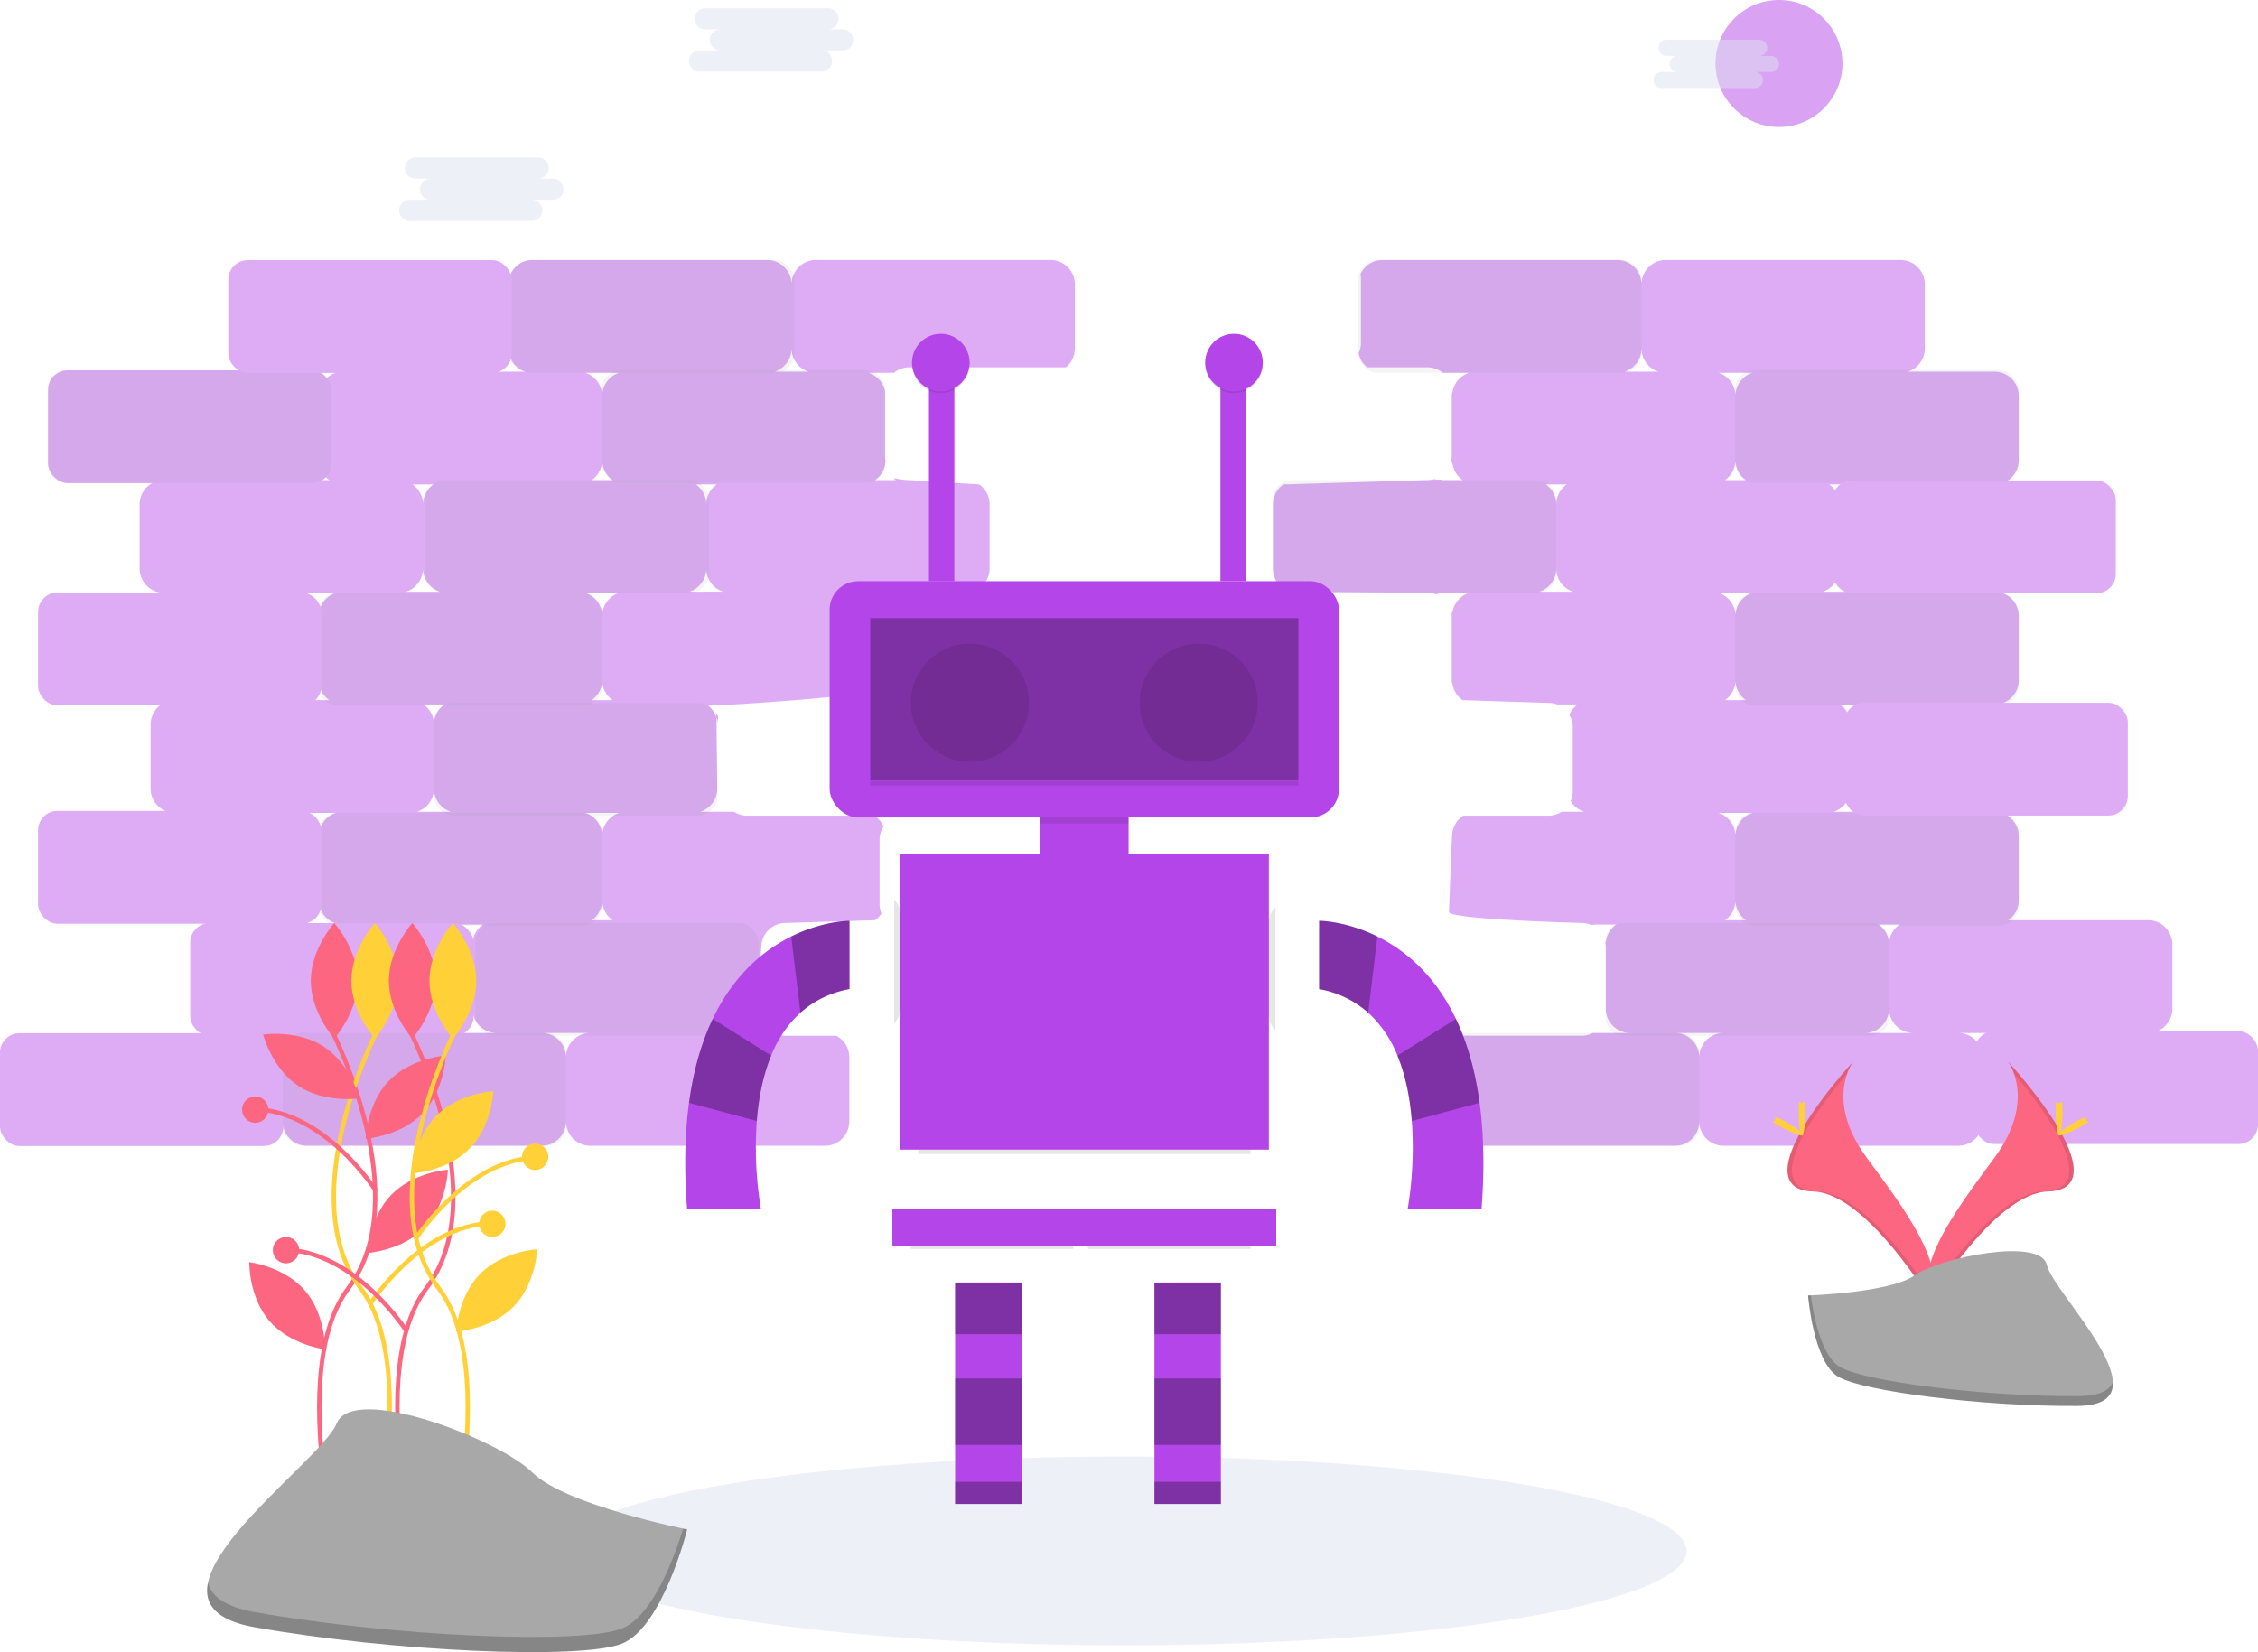 <svg id="bc263456-463a-4a26-ab4e-25ee29596588" data-name="Layer 1" xmlns="http://www.w3.org/2000/svg" width="1028.532" height="752.522" viewBox="0 0 1028.532 752.522"><title>Artificial intelligence</title><ellipse cx="512.256" cy="706.435" rx="256" ry="43" fill="#dee3f3" opacity="0.5"/><g opacity="0.45"><path d="M536.502,332.707a11.132,11.132,0,0,0,.102,1.437A11.102,11.102,0,0,1,536.502,332.707Z" transform="translate(-85.734 -73.739)" fill="#b446e9"/><path d="M665.418,301.82c.019.128.044.255.059.385C665.462,302.075,665.438,301.948,665.418,301.82Z" transform="translate(-85.734 -73.739)" fill="#b446e9"/><path d="M665.15,300.546c.037.133.072.268.103.403C665.222,300.813,665.187,300.68,665.15,300.546Z" transform="translate(-85.734 -73.739)" fill="#b446e9"/><path d="M665.284,335.124c-.049.221-.106.438-.168.654C665.178,335.562,665.235,335.345,665.284,335.124Z" transform="translate(-85.734 -73.739)" fill="#b446e9"/><path d="M665.464,334.069c-.029.235-.063.467-.106.697C665.401,334.536,665.435,334.304,665.464,334.069Z" transform="translate(-85.734 -73.739)" fill="#b446e9"/><path d="M542.464,342.523a11.129,11.129,0,0,1-2.368-1.666A11.093,11.093,0,0,0,542.464,342.523Z" transform="translate(-85.734 -73.739)" fill="#b446e9"/><path d="M540.009,340.779a11.149,11.149,0,0,1-.945-1.002A11.108,11.108,0,0,0,540.009,340.779Z" transform="translate(-85.734 -73.739)" fill="#b446e9"/><path d="M730.248,552.174a10.968,10.968,0,0,0-.471-1.286A10.99,10.99,0,0,1,730.248,552.174Z" transform="translate(-85.734 -73.739)" fill="#b446e9"/><path d="M724.741,545.507a11.111,11.111,0,0,1,1.262.769A11.053,11.053,0,0,0,724.741,545.507Z" transform="translate(-85.734 -73.739)" fill="#b446e9"/><path d="M727.219,547.272a11.127,11.127,0,0,1,1.767,2.139A11.114,11.114,0,0,0,727.219,547.272Z" transform="translate(-85.734 -73.739)" fill="#b446e9"/><path d="M726.041,546.305a11.184,11.184,0,0,1,1.05.852A11.109,11.109,0,0,0,726.041,546.305Z" transform="translate(-85.734 -73.739)" fill="#b446e9"/><path d="M729.682,550.69a11.023,11.023,0,0,0-.555-1.046A10.98,10.98,0,0,1,729.682,550.69Z" transform="translate(-85.734 -73.739)" fill="#b446e9"/><path d="M730.553,553.54a11.016,11.016,0,0,0-.235-1.095A11.012,11.012,0,0,1,730.553,553.54Z" transform="translate(-85.734 -73.739)" fill="#b446e9"/><path d="M1064.198,492.883h-63.653a11.056,11.056,0,0,0,4.762-9.093V454.567a11.074,11.074,0,0,0-11.074-11.074h-73.265a11.076,11.076,0,0,0,7.708-10.55V403.721a11.056,11.056,0,0,0-4.762-9.093h70.319a11.074,11.074,0,0,0,11.074-11.074V354.331a11.074,11.074,0,0,0-11.074-11.074H915.957a11.076,11.076,0,0,0,7.708-10.55V303.484a11.056,11.056,0,0,0-4.762-9.093h75.331a11.074,11.074,0,0,0,11.074-11.074V254.095a11.074,11.074,0,0,0-11.074-11.074H954.798a11.076,11.076,0,0,0,7.708-10.55V203.248a11.074,11.074,0,0,0-11.074-11.074H844.527a11.074,11.074,0,0,0-11.074,11.074A11.074,11.074,0,0,0,822.378,192.174H715.473a11.066,11.066,0,0,0-10.035,6.412,11.101,11.101,0,0,1,.214,2.156v29.222a11.013,11.013,0,0,1-1.036,4.654,11.053,11.053,0,0,0,3.853,6.42h27.456a11.026,11.026,0,0,1,7.014,2.506h11.97a11.077,11.077,0,0,0-7.708,10.55,11.103,11.103,0,0,0-.207-2.098c0.0.039.006.077.006.117v29.222a11.057,11.057,0,0,1-.361,2.762,4.03,4.03,0,0,1,.475.611,11.16,11.16,0,0,0,.087-1.391,11.04,11.04,0,0,0,.186,1.914,3.267,3.267,0,0,1,.248,1.109,11.091,11.091,0,0,0,4.329,6.071h-9.525c.085-.059.161-.131.245-.192-.885.022-1.775-.075-2.661-.085a2.46,2.46,0,0,1-.92-.191,11.062,11.062,0,0,1-3.176.468l-65.605,1.981a11.056,11.056,0,0,0-4.762,9.093v29.222a11.076,11.076,0,0,0,7.708,10.55l62.659.525a11.069,11.069,0,0,1,3.25.487,12.109,12.109,0,0,1,2.07.364c.052-.011.105-.016.157-.027a11.005,11.005,0,0,0-1.91-.824h15.416a11.077,11.077,0,0,0-7.708,10.55,11.121,11.121,0,0,0-.169-1.915,2.459,2.459,0,0,1-.243.297,11.118,11.118,0,0,1,.211,2.142v29.222c0,1.356.201,1.03.201-.525a11.056,11.056,0,0,0,4.762,9.093l39.092,1.253a11.026,11.026,0,0,1,3.923.728h9.408a11.119,11.119,0,0,0-3.827,4.682,11.005,11.005,0,0,1,1.571,5.664V434.196a11.029,11.029,0,0,1-.929,4.432,11.102,11.102,0,0,0,6.131,4.865H797.059a11.012,11.012,0,0,1-6.004,1.778H752.274a11.052,11.052,0,0,0-5.074,9.297c0-3.902-1.454,34.557-1.454,34.557,0,3.454,60.344,5.012,60.344,5.012a11.026,11.026,0,0,1,4.453.939,7.747,7.747,0,0,1,1.917-.165c-.02-.014-.038-.031-.058-.045h9.524A11.056,11.056,0,0,0,817.164,503.957a11.091,11.091,0,0,0-.122-1.579c-.053.12-.107.239-.166.353A11.081,11.081,0,0,1,817.164,505.21v27.969a11.074,11.074,0,0,0,11.074,11.074H811.195a11.016,11.016,0,0,1-5.105,1.253H736.679a11.067,11.067,0,0,0-5.969,9.821v29.222a11.074,11.074,0,0,0,11.074,11.074H848.69a11.074,11.074,0,0,0,11.074-11.074,11.074,11.074,0,0,0,11.074,11.074H977.744a11.074,11.074,0,0,0,11.074-11.074V555.328a11.074,11.074,0,0,0-11.074-11.074H1064.198a11.074,11.074,0,0,0,11.074-11.074V503.957A11.074,11.074,0,0,0,1064.198,492.883ZM799.373,294.391a11.056,11.056,0,0,0-4.762,9.093,11.056,11.056,0,0,0-4.762-9.093Zm-12.47,48.865a11.076,11.076,0,0,0,7.708-10.55,11.076,11.076,0,0,0,7.708,10.55ZM825.744,243.02a11.076,11.076,0,0,0,7.708-10.55,11.076,11.076,0,0,0,7.708,10.55Zm34.02,312.308A11.074,11.074,0,0,0,848.69,544.254h22.149A11.074,11.074,0,0,0,859.764,555.328Zm11.727-62.446a11.056,11.056,0,0,0,4.762-9.093,11.056,11.056,0,0,0,4.762,9.093Zm4.762-38.315a11.076,11.076,0,0,0-7.708-10.55h15.416A11.077,11.077,0,0,0,876.253,454.567Zm-4.762-61.921a11.056,11.056,0,0,0,4.762-9.093,11.056,11.056,0,0,0,4.762,9.093Zm4.762-38.316a11.077,11.077,0,0,0-7.708-10.55h15.416A11.077,11.077,0,0,0,876.253,354.331Zm-4.762-61.921a11.056,11.056,0,0,0,4.762-9.093,11.056,11.056,0,0,0,4.762,9.093Zm4.762-38.316a11.076,11.076,0,0,0-7.708-10.55h15.416A11.077,11.077,0,0,0,876.253,254.095Zm74.727,240.769a11.056,11.056,0,0,0-4.762,9.093,11.056,11.056,0,0,0-4.762-9.093Zm-15.837,49.39a11.074,11.074,0,0,0,11.074-11.074,11.074,11.074,0,0,0,11.074,11.074Z" transform="translate(-85.734 -73.739)" fill="#b446e9"/><path d="M747.199,483.79" transform="translate(-85.734 -73.739)" fill="#b446e9"/><path d="M730.71,555.328a11.136,11.136,0,0,0-.1-1.41A11.107,11.107,0,0,1,730.71,555.328Z" transform="translate(-85.734 -73.739)" fill="#b446e9"/><path d="M665.557,332.707c0,.351-.021.697-.053,1.039C665.536,333.404,665.557,333.058,665.557,332.707Z" transform="translate(-85.734 -73.739)" fill="#b446e9"/><path d="M536.63,334.358a10.97,10.97,0,0,0,.283,1.317A10.964,10.964,0,0,1,536.63,334.358Z" transform="translate(-85.734 -73.739)" fill="#b446e9"/><path d="M412.698,399.654a2.521,2.521,0,0,1-.473-.561,2.7,2.7,0,0,1-.314-.924,22.361,22.361,0,0,0,.034,2.277,11,11,0,0,1,.514,3.275,11.005,11.005,0,0,1,.486-3.186,4.581,4.581,0,0,1-.234-.775C412.705,399.724,412.705,399.69,412.698,399.654Z" transform="translate(-85.734 -73.739)" fill="#b446e9"/><path d="M564.27,192.174H457.364a11.074,11.074,0,0,0-11.074,11.074,11.074,11.074,0,0,0-11.074-11.074H328.31a11.074,11.074,0,0,0-11.074,11.074v29.222a11.076,11.076,0,0,0,7.708,10.55H242.057a11.074,11.074,0,0,0-11.074,11.074V283.317a11.056,11.056,0,0,0,4.762,9.093H160.414a11.074,11.074,0,0,0-11.074,11.074v29.222a11.074,11.074,0,0,0,11.074,11.074h78.277a11.077,11.077,0,0,0-7.708,10.55v29.222a11.056,11.056,0,0,0,4.762,9.093H165.426a11.074,11.074,0,0,0-11.074,11.074v29.222A11.074,11.074,0,0,0,165.426,444.017h73.265a11.077,11.077,0,0,0-7.708,10.55v29.222A11.074,11.074,0,0,0,242.057,494.864h63.652a11.056,11.056,0,0,0-4.762,9.093v29.222a11.074,11.074,0,0,0,11.074,11.074H225.568a11.074,11.074,0,0,0-11.074,11.074v29.222a11.074,11.074,0,0,0,11.074,11.074H332.473a11.074,11.074,0,0,0,11.074-11.074A11.074,11.074,0,0,0,354.622,595.625H461.527a11.074,11.074,0,0,0,11.074-11.074V555.328a11.067,11.067,0,0,0-5.969-9.821H443.582a11.016,11.016,0,0,1-5.105-1.253H418.927a11.074,11.074,0,0,0,11.074-11.074c0,4.819,2.506-27.969,2.506-27.969a11.074,11.074,0,0,1,11.074-11.074l40.747-1.253a11.149,11.149,0,0,0,2.935-3.029,11.003,11.003,0,0,1-.879-4.286V456.345a11.017,11.017,0,0,1,1.832-6.094,11.107,11.107,0,0,0-4.199-4.98H426.04a11.012,11.012,0,0,1-6.004-1.778H404.752A11.076,11.076,0,0,0,412.46,432.943l-.393-29.009c0-1.307-.07-2.464-.122-3.488a11.094,11.094,0,0,0-4.248-5.818h9.524c-.072.05-.135.11-.206.162,5.399-.31,67.075-3.927,72.089-7.963a8.696,8.696,0,0,1-.074-2.318,11.102,11.102,0,0,1-.141-1.683V353.603c0-.363.02-.721.054-1.074a11.088,11.088,0,0,0-7.562-8.747h13.477a11.016,11.016,0,0,1,5.105-1.253h30.568a11.064,11.064,0,0,0,5.97-9.821V303.484a11.056,11.056,0,0,0-4.762-9.093l-31.776-1.981c-5.385,0-8.947-1.972-6.111,0h-9.525a11.055,11.055,0,0,0,4.758-9.028,11.116,11.116,0,0,1-.197-2.047V252.113c0-.024.003-.047.004-.071a11.086,11.086,0,0,0-7.511-8.497h11.568a11.026,11.026,0,0,1,7.014-2.506h71.309a11.04,11.04,0,0,0,4.07-8.568V203.248A11.074,11.074,0,0,0,564.27,192.174ZM283.156,294.391a11.056,11.056,0,0,0-4.762,9.093,11.056,11.056,0,0,0-4.762-9.093Zm-4.762,38.315a11.076,11.076,0,0,0,7.708,10.55H270.686A11.076,11.076,0,0,0,278.394,332.707Zm9.774,61.921a11.056,11.056,0,0,0-4.762,9.093,11.056,11.056,0,0,0-4.762-9.093Zm-12.47,48.865a11.076,11.076,0,0,0,7.708-10.55,11.076,11.076,0,0,0,7.708,10.55ZM412.21,294.391a11.056,11.056,0,0,0-4.762,9.093,11.056,11.056,0,0,0-4.762-9.093ZM343.548,555.328a11.074,11.074,0,0,0-11.074-11.074H354.622A11.074,11.074,0,0,0,343.548,555.328Zm11.727-62.446a11.056,11.056,0,0,0,4.762-9.093,11.056,11.056,0,0,0,4.762,9.093Zm4.762-38.315a11.077,11.077,0,0,0-7.708-10.55H367.745A11.077,11.077,0,0,0,360.037,454.567Zm-4.762-61.921a11.056,11.056,0,0,0,4.762-9.093,11.056,11.056,0,0,0,4.762,9.093Zm4.762-38.316a11.077,11.077,0,0,0-7.708-10.55H367.745A11.077,11.077,0,0,0,360.037,354.331Zm-4.762-61.921a11.056,11.056,0,0,0,4.762-9.093,11.056,11.056,0,0,0,4.762,9.093Zm4.762-38.316a11.077,11.077,0,0,0-7.708-10.55H367.745A11.077,11.077,0,0,0,360.037,254.095Zm39.703,89.162a11.076,11.076,0,0,0,7.708-10.55,11.076,11.076,0,0,0,7.708,10.55Zm38.842-100.236a11.076,11.076,0,0,0,7.708-10.55,11.076,11.076,0,0,0,7.708,10.55Z" transform="translate(-85.734 -73.739)" fill="#b446e9"/><path d="M540.143,295.293c.053-.048.104-.096.157-.143C540.247,295.197,540.196,295.245,540.143,295.293Z" transform="translate(-85.734 -73.739)" fill="#b446e9"/><path d="M539.407,296.027c-.054.06-.11.118-.163.179C539.297,296.145,539.353,296.086,539.407,296.027Z" transform="translate(-85.734 -73.739)" fill="#b446e9"/><path d="M538.478,297.18c.025-.036.054-.07.079-.106C538.531,297.11,538.503,297.144,538.478,297.18Z" transform="translate(-85.734 -73.739)" fill="#b446e9"/><path d="M536.979,335.901a10.989,10.989,0,0,0,.463,1.266A10.989,10.989,0,0,1,536.979,335.901Z" transform="translate(-85.734 -73.739)" fill="#b446e9"/><path d="M538.16,338.53a11.077,11.077,0,0,0,.819,1.14A11.062,11.062,0,0,1,538.16,338.53Z" transform="translate(-85.734 -73.739)" fill="#b446e9"/><path d="M537.498,337.283a11.015,11.015,0,0,0,.656,1.236A10.995,10.995,0,0,1,537.498,337.283Z" transform="translate(-85.734 -73.739)" fill="#b446e9"/><path d="M536.806,300.949c.032-.135.067-.27.103-.403C536.872,300.68,536.837,300.813,536.806,300.949Z" transform="translate(-85.734 -73.739)" fill="#b446e9"/><path d="M537.18,299.701c.04-.11.077-.222.121-.33C537.257,299.479,537.22,299.591,537.18,299.701Z" transform="translate(-85.734 -73.739)" fill="#b446e9"/><path d="M536.582,302.204c.015-.13.039-.256.059-.385C536.621,301.948,536.597,302.075,536.582,302.204Z" transform="translate(-85.734 -73.739)" fill="#b446e9"/><path d="M537.79,298.308c.007-.013.012-.026.019-.039C537.802,298.282,537.796,298.296,537.79,298.308Z" transform="translate(-85.734 -73.739)" fill="#b446e9"/><rect x="318.489" y="192.174" width="129.054" height="51.371" rx="8.839" transform="translate(680.297 361.98) rotate(-180)" opacity="0.1"/><rect x="704.398" y="192.174" width="129.054" height="51.371" rx="8.839" transform="translate(1452.116 361.98) rotate(-180)" opacity="0.1"/><rect x="876.053" y="242.292" width="129.054" height="51.371" rx="8.839" transform="translate(1795.426 462.216) rotate(-180)" opacity="0.1"/><rect x="665.557" y="292.41" width="129.054" height="51.371" rx="8.839" transform="translate(1374.433 562.452) rotate(-180)" opacity="0.1"/><rect x="876.053" y="343.781" width="129.054" height="51.371" rx="8.839" transform="translate(1795.426 665.194) rotate(-180)" opacity="0.1"/><rect x="876.053" y="444.017" width="129.054" height="51.371" rx="8.839" transform="translate(1795.426 865.667) rotate(-180)" opacity="0.1"/><path d="M938.155,494.136H825.227a8.062,8.062,0,0,0-7.736,5.803,5.153,5.153,0,0,1-.091,1.359,5.713,5.713,0,0,1-.229.772c-.001.043-.007.085-.007.129v35.245a8.063,8.063,0,0,0,8.063,8.063H938.155a8.063,8.063,0,0,0,8.063-8.063V502.199A8.063,8.063,0,0,0,938.155,494.136Z" transform="translate(-85.734 -73.739)" opacity="0.1"/><rect x="730.71" y="544.254" width="129.054" height="51.371" rx="8.839" transform="translate(1504.74 1066.139) rotate(-180)" opacity="0.1"/><rect x="359.836" y="242.292" width="129.054" height="51.371" rx="8.839" transform="translate(762.992 462.216) rotate(-180)" opacity="0.1"/><rect x="279.647" y="292.41" width="129.054" height="51.371" rx="8.839" transform="translate(602.614 562.452) rotate(-180)" opacity="0.1"/><rect x="230.782" y="343.781" width="129.054" height="51.371" rx="8.839" transform="translate(504.884 665.194) rotate(-180)" opacity="0.1"/><rect x="283.406" y="393.899" width="129.054" height="51.371" rx="8.839" transform="translate(610.132 765.431) rotate(-180)" opacity="0.1"/><rect x="230.782" y="444.017" width="129.054" height="51.371" rx="8.839" transform="translate(504.884 865.667) rotate(-180)" opacity="0.1"/><rect x="172.398" y="494.191" width="129.054" height="51.371" rx="8.839" transform="translate(388.116 966.014) rotate(-180)" fill="#b446e9"/><rect x="925.915" y="393.844" width="129.054" height="51.371" rx="8.839" transform="translate(1895.151 765.32) rotate(-180)" fill="#b446e9"/><rect x="920.442" y="292.584" width="129.054" height="51.371" rx="8.839" transform="translate(1884.204 562.8) rotate(-180)" fill="#b446e9"/><rect x="985.212" y="543.453" width="129.054" height="51.371" rx="8.839" transform="translate(2013.743 1064.537) rotate(-180)" fill="#b446e9"/><rect x="85.734" y="544.365" width="129.054" height="51.371" rx="8.839" transform="translate(214.788 1066.362) rotate(-180)" fill="#b446e9"/><rect x="103.067" y="443.105" width="129.054" height="51.371" rx="8.839" transform="translate(249.454 863.842) rotate(-180)" fill="#b446e9"/><rect x="103.067" y="343.67" width="129.054" height="51.371" rx="8.839" transform="translate(249.454 664.972) rotate(-180)" fill="#b446e9"/><rect x="107.628" y="242.41" width="129.054" height="51.371" rx="8.839" transform="translate(258.576 462.453) rotate(-180)" fill="#b446e9"/><rect x="107.628" y="242.41" width="129.054" height="51.371" rx="8.839" transform="translate(258.576 462.453) rotate(-180)" opacity="0.1"/><rect x="189.731" y="192.237" width="129.054" height="51.371" rx="8.839" transform="translate(422.781 362.106) rotate(-180)" fill="#b446e9"/><rect x="302.2" y="494.136" width="129.054" height="51.371" rx="8.839" transform="translate(647.72 965.903) rotate(-180)" opacity="0.1"/><rect x="214.493" y="544.254" width="129.054" height="51.371" rx="8.839" transform="translate(472.307 1066.139) rotate(-180)" opacity="0.1"/></g><circle cx="810.335" cy="28.92" r="28.92" fill="#b446e9" opacity="0.5"/><path d="M337.673,155.093H330.793a4.817,4.817,0,1,0,0-9.633H275.059a4.817,4.817,0,1,0,0,9.633h6.881a4.817,4.817,0,1,0,0,9.633h-9.633a4.817,4.817,0,0,0,0,9.633h55.734a4.817,4.817,0,0,0,0-9.633h9.633a4.817,4.817,0,0,0,0-9.633Z" transform="translate(-85.734 -73.739)" fill="#dee3f3" opacity="0.5"/><path d="M892.404,99.184h-5.237a3.666,3.666,0,0,0,0-7.331h-42.417a3.666,3.666,0,0,0,0,7.331h5.237a3.666,3.666,0,1,0,0,7.331h-7.331a3.666,3.666,0,1,0,0,7.331h42.417a3.666,3.666,0,1,0,0-7.331h7.331a3.666,3.666,0,1,0,0-7.331Z" transform="translate(-85.734 -73.739)" fill="#dee3f3" opacity="0.5"/><path d="M469.673,87.093H462.793a4.817,4.817,0,1,0,0-9.633H407.059a4.817,4.817,0,1,0,0,9.633h6.881a4.817,4.817,0,1,0,0,9.633h-9.633a4.817,4.817,0,0,0,0,9.633h55.734a4.817,4.817,0,0,0,0-9.633h9.633a4.817,4.817,0,0,0,0-9.633Z" transform="translate(-85.734 -73.739)" fill="#dee3f3" opacity="0.5"/><rect x="377.905" y="264.742" width="232.009" height="107.599" rx="12.97" fill="#b446e9"/><rect x="396.399" y="355.826" width="195.022" height="2.017" opacity="0.1"/><rect x="396.399" y="281.554" width="195.022" height="73.974" opacity="0.3"/><circle cx="441.792" cy="320.085" r="26.9" opacity="0.1"/><circle cx="546.028" cy="320.085" r="26.9" opacity="0.1"/><rect x="473.734" y="372.337" width="40.347" height="23.543" fill="#b446e9"/><rect x="409.848" y="389.152" width="168.123" height="134.498" fill="#b446e9"/><rect x="406.486" y="550.55" width="174.848" height="16.812" fill="#b446e9"/><polygon points="435.067 607.712 435.067 627.887 435.067 658.149 435.067 674.961 435.067 685.048 465.329 685.048 465.329 674.961 465.329 658.149 465.329 627.887 465.329 607.712 465.329 584.175 435.067 584.175 435.067 607.712" fill="#b446e9"/><polygon points="525.853 584.175 525.853 607.712 525.853 627.887 525.853 658.149 525.853 674.961 525.853 685.048 556.115 685.048 556.115 674.961 556.115 658.149 556.115 627.887 556.115 607.712 556.115 584.175 525.853 584.175" fill="#b446e9"/><path d="M472.683,493.155v31.1a45.49,45.49,0,0,0-22.354,10.776A52.883,52.883,0,0,0,437.021,554.544c-3.89,9.425-5.782,19.892-6.553,29.788a170.317,170.317,0,0,0,1.86,39.961H398.704c-1.428-18.587-.973-34.535.88-48.228,2.076-15.438,5.921-28.005,10.791-38.225,9.741-20.432,23.597-31.517,35.77-37.538C460.603,493.155,472.683,493.155,472.683,493.155Z" transform="translate(-85.734 -73.739)" fill="#b446e9"/><rect x="435.067" y="584.175" width="30.262" height="23.537" opacity="0.3"/><rect x="435.067" y="627.887" width="30.262" height="30.262" opacity="0.3"/><rect x="435.067" y="674.961" width="30.262" height="10.087" opacity="0.3"/><rect x="525.853" y="584.175" width="30.262" height="23.537" opacity="0.3"/><rect x="525.853" y="627.887" width="30.262" height="30.262" opacity="0.3"/><rect x="525.853" y="674.961" width="30.262" height="10.087" opacity="0.3"/><path d="M472.683,493.155v31.1a45.49,45.49,0,0,0-22.354,10.776l-4.184-34.728C460.603,493.155,472.683,493.155,472.683,493.155Z" transform="translate(-85.734 -73.739)" opacity="0.3"/><path d="M437.021,554.544c-3.89,9.425-5.782,19.892-6.553,29.788l-30.884-8.267c2.076-15.438,5.921-28.005,10.791-38.225Z" transform="translate(-85.734 -73.739)" opacity="0.3"/><path d="M686.605,493.155v31.1a45.49,45.49,0,0,1,22.354,10.776A52.883,52.883,0,0,1,722.267,554.544c3.89,9.425,5.782,19.892,6.553,29.788a170.318,170.318,0,0,1-1.86,39.961h33.624c1.428-18.587.973-34.535-.88-48.228-2.076-15.438-5.921-28.005-10.791-38.225-9.741-20.432-23.597-31.517-35.77-37.538C698.685,493.155,686.605,493.155,686.605,493.155Z" transform="translate(-85.734 -73.739)" fill="#b446e9"/><path d="M686.605,493.155v31.1a45.49,45.49,0,0,1,22.354,10.776l4.184-34.728C698.685,493.155,686.605,493.155,686.605,493.155Z" transform="translate(-85.734 -73.739)" opacity="0.3"/><path d="M722.267,554.544c3.89,9.425,5.782,19.892,6.553,29.788l30.884-8.267c-2.076-15.438-5.921-28.005-10.791-38.225Z" transform="translate(-85.734 -73.739)" opacity="0.3"/><rect x="473.734" y="372.337" width="40.347" height="2.787" opacity="0.1"/><path d="M666.693,486.856v56.31a11.733,11.733,0,0,1-3.126-7.981V494.83A11.713,11.713,0,0,1,666.693,486.856Z" transform="translate(-85.734 -73.739)" opacity="0.1"/><path d="M496.18,490.569v42.154a11.721,11.721,0,0,1-3.134,7.132v-56.418A11.721,11.721,0,0,1,496.18,490.569Z" transform="translate(-85.734 -73.739)" opacity="0.1"/><rect x="418.257" y="523.653" width="151.308" height="1.992" opacity="0.1"/><rect x="414.892" y="567.366" width="73.971" height="1.544" opacity="0.1"/><rect x="495.594" y="567.366" width="73.971" height="1.544" opacity="0.1"/><rect x="423.143" y="165.166" width="11.579" height="99.575" fill="#b446e9"/><rect x="555.911" y="165.166" width="11.579" height="99.575" fill="#b446e9"/><circle cx="428.547" cy="165.938" r="13.122" opacity="0.1"/><circle cx="428.547" cy="165.166" r="13.122" fill="#b446e9"/><circle cx="562.086" cy="165.938" r="13.122" opacity="0.1"/><circle cx="562.086" cy="165.166" r="13.122" fill="#b446e9"/><path d="M237.257,543.952s38.4,75.378,7.111,116.622,2.844,153.6,2.844,153.6" transform="translate(-85.734 -73.739)" fill="none" stroke="#fc6681" stroke-miterlimit="10" stroke-width="2"/><path d="M248.634,520.485c0,14.531-10.667,26.311-10.667,26.311S227.301,535.016,227.301,520.485s10.667-26.311,10.667-26.311S248.634,505.954,248.634,520.485Z" transform="translate(-85.734 -73.739)" fill="#fc6681"/><path d="M257.168,543.952s-38.4,75.378-7.111,116.622-2.844,153.6-2.844,153.6" transform="translate(-85.734 -73.739)" fill="none" stroke="#ffd037" stroke-miterlimit="10" stroke-width="2"/><path d="M245.79,520.485c0,14.531,10.667,26.311,10.667,26.311s10.667-11.78,10.667-26.311-10.667-26.311-10.667-26.311S245.79,505.954,245.79,520.485Z" transform="translate(-85.734 -73.739)" fill="#ffd037"/><path d="M272.812,543.952s38.4,75.378,7.111,116.622,2.844,153.6,2.844,153.6" transform="translate(-85.734 -73.739)" fill="none" stroke="#fc6681" stroke-miterlimit="10" stroke-width="2"/><path d="M284.19,520.485c0,14.531-10.667,26.311-10.667,26.311s-10.667-11.78-10.667-26.311,10.667-26.311,10.667-26.311S284.19,505.954,284.19,520.485Z" transform="translate(-85.734 -73.739)" fill="#fc6681"/><path d="M278.21,580.88C268.136,591.352,252.282,592.446,252.282,592.446s.48-15.884,10.555-26.356,25.928-11.566,25.928-11.566S288.285,570.408,278.21,580.88Z" transform="translate(-85.734 -73.739)" fill="#fc6681"/><path d="M279.21,632.88C269.136,643.352,253.282,644.446,253.282,644.446s.48-15.884,10.555-26.356,25.928-11.566,25.928-11.566S289.285,622.408,279.21,632.88Z" transform="translate(-85.734 -73.739)" fill="#fc6681"/><path d="M224.578,661.492c9.527,10.973,9.195,26.861,9.195,26.861s-15.777-1.902-25.304-12.875-9.195-26.861-9.195-26.861S215.051,650.519,224.578,661.492Z" transform="translate(-85.734 -73.739)" fill="#fc6681"/><path d="M233.416,550.594C245.528,558.621,249.455,574.02,249.455,574.02s-15.712,2.384-27.824-5.644-16.039-23.426-16.039-23.426S221.303,542.566,233.416,550.594Z" transform="translate(-85.734 -73.739)" fill="#fc6681"/><path d="M292.723,543.952s-38.4,75.378-7.111,116.622-2.844,153.6-2.844,153.6" transform="translate(-85.734 -73.739)" fill="none" stroke="#ffd037" stroke-miterlimit="10" stroke-width="2"/><path d="M281.345,520.485c0,14.531,10.667,26.311,10.667,26.311s10.667-11.78,10.667-26.311-10.667-26.311-10.667-26.311S281.345,505.954,281.345,520.485Z" transform="translate(-85.734 -73.739)" fill="#ffd037"/><path d="M284.414,581.998c-10.199,10.35-10.87,26.228-10.87,26.228s15.866-.904,26.065-11.254S310.48,570.744,310.48,570.744,294.614,571.648,284.414,581.998Z" transform="translate(-85.734 -73.739)" fill="#ffd037"/><path d="M304.414,653.998c-10.199,10.35-10.87,26.228-10.87,26.228s15.866-.904,26.065-11.254S330.48,642.744,330.48,642.744,314.614,643.648,304.414,653.998Z" transform="translate(-85.734 -73.739)" fill="#ffd037"/><path d="M274.99,638.174s23.115-36.435,55.558-37.218" transform="translate(-85.734 -73.739)" fill="none" stroke="#ffd037" stroke-miterlimit="10" stroke-width="2"/><path d="M256.99,616.174s-23.115-36.435-55.558-37.218" transform="translate(-85.734 -73.739)" fill="none" stroke="#fc6681" stroke-miterlimit="10" stroke-width="2"/><path d="M253.99,668.174s23.115-36.435,55.558-37.218" transform="translate(-85.734 -73.739)" fill="none" stroke="#ffd037" stroke-miterlimit="10" stroke-width="2"/><circle cx="243.756" cy="526.935" r="6" fill="#ffd037"/><circle cx="116.256" cy="505.435" r="6" fill="#fc6681"/><path d="M270.99,680.174s-23.115-36.435-55.558-37.218" transform="translate(-85.734 -73.739)" fill="none" stroke="#fc6681" stroke-miterlimit="10" stroke-width="2"/><circle cx="130.256" cy="569.435" r="6" fill="#fc6681"/><circle cx="224.256" cy="557.435" r="6" fill="#ffd037"/><path d="M398.76,770.407s-55.703-11.141-70.557-25.995-81.698-40.849-89.125-22.281-100.266,81.698-37.135,92.839,148.542,14.854,167.109,7.427S398.76,770.407,398.76,770.407Z" transform="translate(-85.734 -73.739)" fill="#a8a8a8"/><path d="M201.942,808.071c63.13,11.141,148.542,14.854,167.109,7.427,14.14-5.656,23.966-32.832,27.851-45.479,1.176.25,1.857.387,1.857.387s-11.141,44.562-29.708,51.99-103.979,3.714-167.109-7.427c-18.223-3.216-23.435-10.768-21.471-20.326C182.029,800.88,188.379,805.678,201.942,808.071Z" transform="translate(-85.734 -73.739)" opacity="0.2"/><path d="M1000.384,557.26s13.347,17.454-6.16,43.805-35.592,48.596-29.089,65.023c0,0,29.431-48.938,53.387-49.623S1026.735,586.691,1000.384,557.26Z" transform="translate(-85.734 -73.739)" fill="#fc6681"/><path d="M1000.384,557.26a21.618,21.618,0,0,1,2.727,5.474c23.373,27.462,35.825,53.09,13.358,53.732-20.928.598-46.033,38.021-52.046,47.472a20.284,20.284,0,0,0,.712,2.151s29.431-48.938,53.387-49.623S1026.735,586.691,1000.384,557.26Z" transform="translate(-85.734 -73.739)" opacity="0.1"/><path d="M1025.195,579.505c0,6.143-.689,11.122-1.54,11.122s-1.54-4.98-1.54-11.122.861-3.251,1.711-3.251S1025.195,573.362,1025.195,579.505Z" transform="translate(-85.734 -73.739)" fill="#ffd037"/><path d="M1033.709,586.838c-5.394,2.94-10.096,4.718-10.503,3.971s3.635-3.735,9.029-6.675,3.267-.8,3.674-.053S1039.103,583.898,1033.709,586.838Z" transform="translate(-85.734 -73.739)" fill="#ffd037"/><path d="M929.885,557.26s-13.347,17.454,6.16,43.805,35.592,48.596,29.089,65.023c0,0-29.431-48.938-53.387-49.623S903.534,586.691,929.885,557.26Z" transform="translate(-85.734 -73.739)" fill="#fc6681"/><path d="M929.885,557.26a21.618,21.618,0,0,0-2.727,5.474c-23.373,27.462-35.825,53.09-13.358,53.732,20.928.598,46.033,38.021,52.046,47.472a20.284,20.284,0,0,1-.712,2.151S935.703,617.149,911.747,616.465,903.534,586.691,929.885,557.26Z" transform="translate(-85.734 -73.739)" opacity="0.1"/><path d="M905.074,579.505c0,6.143.689,11.122,1.54,11.122s1.54-4.98,1.54-11.122-.861-3.251-1.711-3.251S905.074,573.362,905.074,579.505Z" transform="translate(-85.734 -73.739)" fill="#ffd037"/><path d="M896.559,586.838c5.394,2.94,10.096,4.718,10.503,3.971s-3.635-3.735-9.029-6.675-3.267-.8-3.674-.053S891.166,583.898,896.559,586.838Z" transform="translate(-85.734 -73.739)" fill="#ffd037"/><path d="M909.324,663.804s37.316-1.149,48.562-9.158,57.402-17.57,60.191-4.727,56.079,63.877,13.949,64.217S934.137,707.574,922.912,700.737,909.324,663.804,909.324,663.804Z" transform="translate(-85.734 -73.739)" fill="#a8a8a8"/><path d="M1032.779,709.666c-42.13.34-97.891-6.562-109.115-13.4-8.548-5.207-11.954-23.891-13.094-32.511-.789.034-1.246.049-1.246.049s2.364,30.096,13.588,36.933,66.985,13.74,109.115,13.4c12.161-.098,16.362-4.425,16.131-10.833C1046.469,707.175,1041.831,709.593,1032.779,709.666Z" transform="translate(-85.734 -73.739)" opacity="0.2"/></svg>